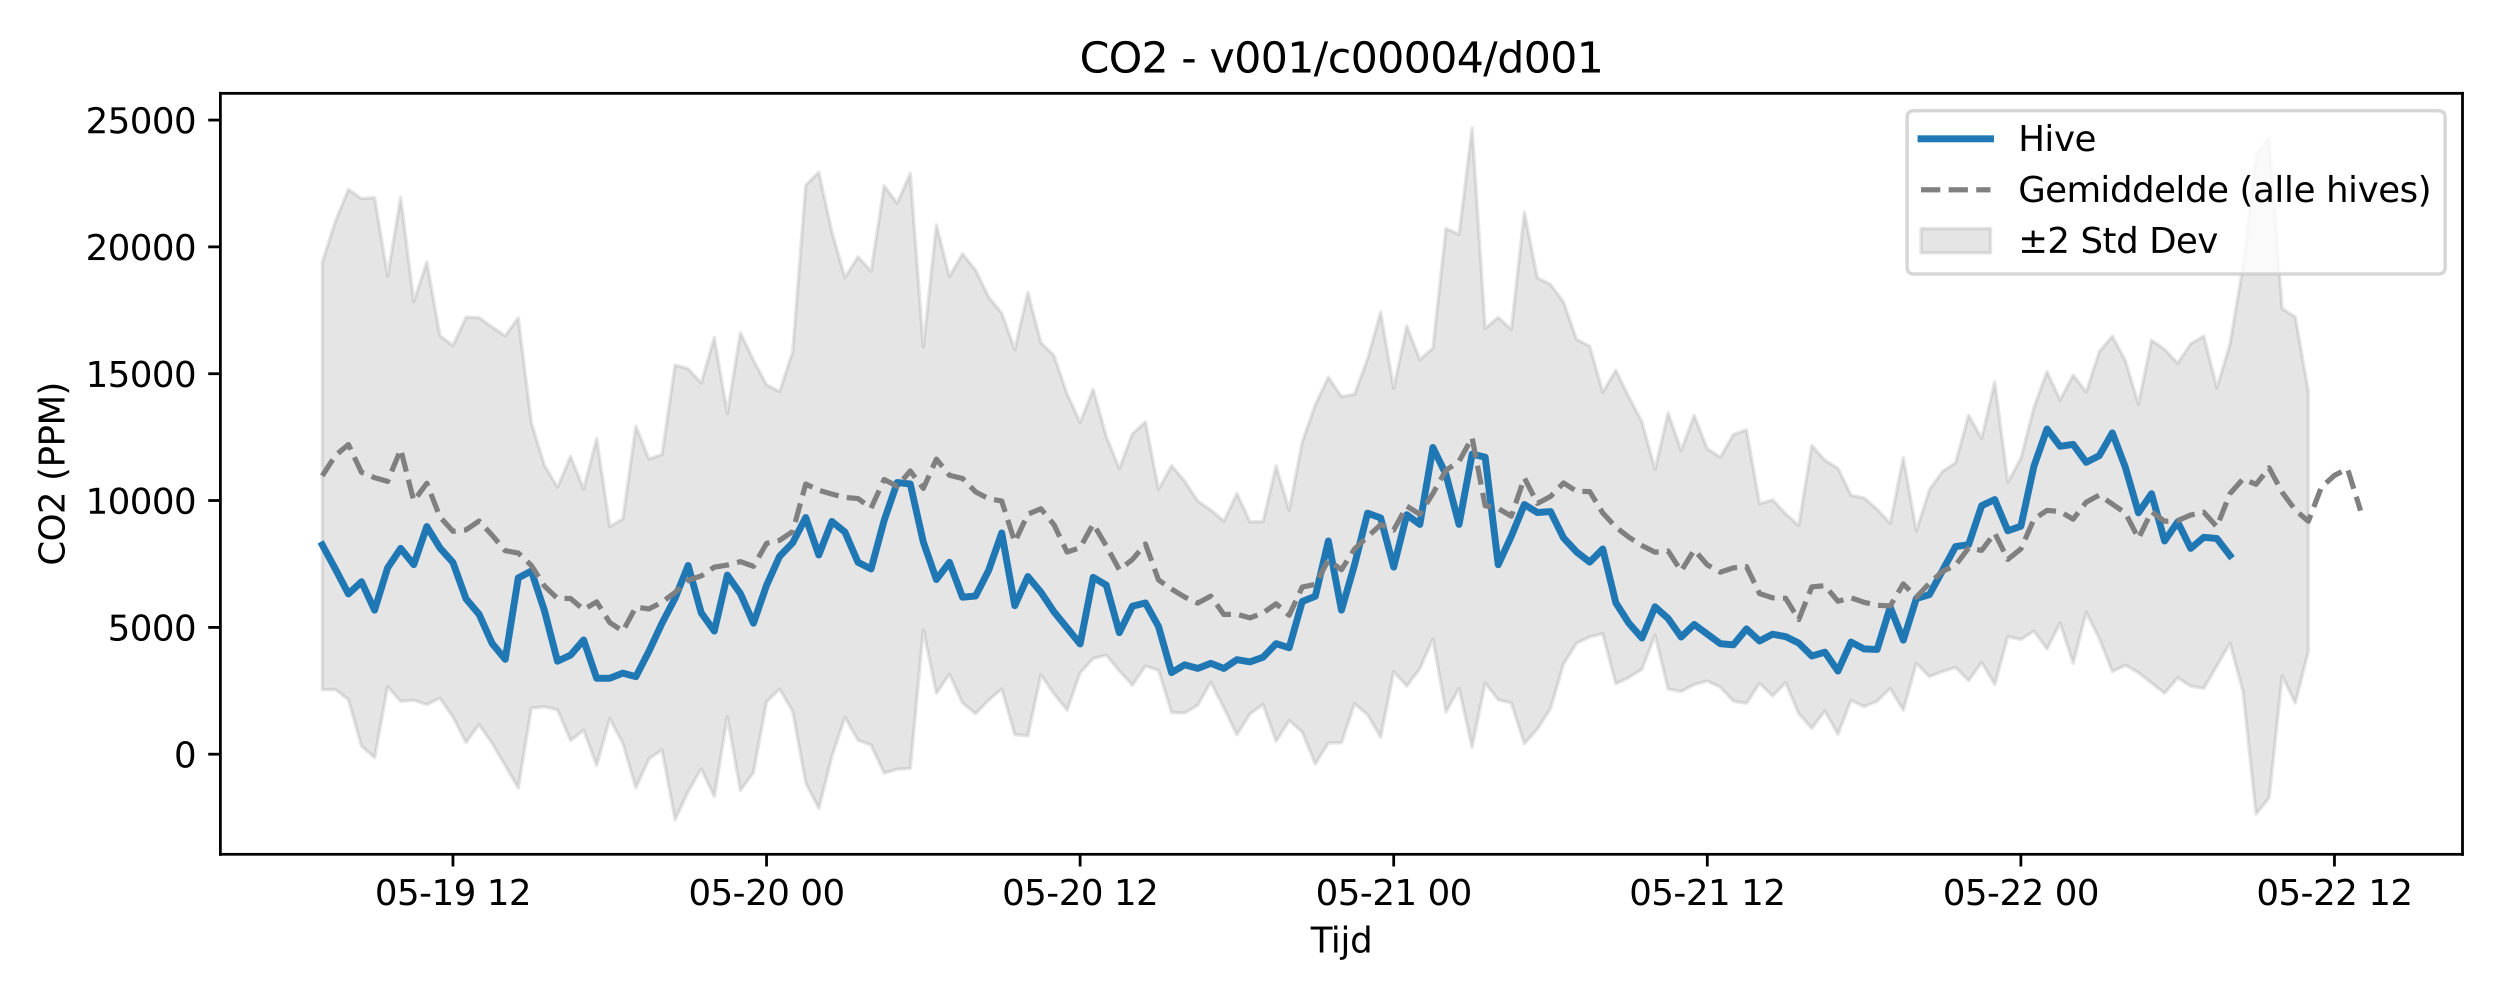 <?xml version="1.0" encoding="utf-8" standalone="no"?>
<!DOCTYPE svg PUBLIC "-//W3C//DTD SVG 1.1//EN"
  "http://www.w3.org/Graphics/SVG/1.1/DTD/svg11.dtd">
<svg xmlns:xlink="http://www.w3.org/1999/xlink" width="720pt" height="288pt" viewBox="0 0 720 288" xmlns="http://www.w3.org/2000/svg" version="1.1">
 <defs>
  <style type="text/css">*{stroke-linejoin: round; stroke-linecap: butt}</style>
 </defs>
 <g id="figure_1">
  <g id="patch_1">
   <path d="M 0 288 
L 720 288 
L 720 0 
L 0 0 
z
" style="fill: #ffffff"/>
  </g>
  <g id="axes_1">
   <g id="patch_2">
    <path d="M 63.47 246.04 
L 709.2 246.04 
L 709.2 26.88 
L 63.47 26.88 
z
" style="fill: #ffffff"/>
   </g>
   <g id="FillBetweenPolyCollection_1">
    <defs>
     <path id="mb9d7f72691" d="M 92.821 -212.562 
L 92.821 -89.36 
L 96.584 -89.424 
L 100.347 -86.488 
L 104.11 -73.146 
L 107.873 -69.78 
L 111.636 -90.232 
L 115.399 -86 
L 119.162 -86.339 
L 122.925 -85.08 
L 126.688 -86.954 
L 130.451 -81.518 
L 134.214 -74.172 
L 137.977 -79.349 
L 141.74 -73.909 
L 145.503 -67.546 
L 149.266 -61.051 
L 153.029 -84.072 
L 156.792 -84.425 
L 160.555 -83.593 
L 164.318 -74.73 
L 168.081 -77.698 
L 171.844 -67.581 
L 175.607 -81.087 
L 179.37 -73.909 
L 183.133 -61.094 
L 186.896 -69.449 
L 190.659 -72.015 
L 194.422 -51.922 
L 198.185 -60.007 
L 201.948 -66.601 
L 205.711 -58.593 
L 209.474 -81.572 
L 213.237 -60.356 
L 217 -65.531 
L 220.763 -85.868 
L 224.526 -89.541 
L 228.289 -83.178 
L 232.052 -62.541 
L 235.815 -55.208 
L 239.578 -70.129 
L 243.341 -81.447 
L 247.104 -74.806 
L 250.867 -73.417 
L 254.63 -65.348 
L 258.393 -66.472 
L 262.156 -66.68 
L 265.919 -106.562 
L 269.682 -88.341 
L 273.445 -93.891 
L 277.208 -85.511 
L 280.971 -82.473 
L 284.734 -86.34 
L 288.497 -89.598 
L 292.26 -76.428 
L 296.023 -76.089 
L 299.786 -93.656 
L 303.549 -88.179 
L 307.312 -83.486 
L 311.075 -94.196 
L 314.838 -98.364 
L 318.601 -99.318 
L 322.364 -94.811 
L 326.127 -90.655 
L 329.89 -96.177 
L 333.653 -94.948 
L 337.416 -82.833 
L 341.179 -82.635 
L 344.942 -84.902 
L 348.705 -91.534 
L 352.468 -84.144 
L 356.231 -76.373 
L 359.994 -82.382 
L 363.757 -85.145 
L 367.52 -74.478 
L 371.283 -80.532 
L 375.046 -77.148 
L 378.809 -67.971 
L 382.572 -73.996 
L 386.335 -74.087 
L 390.098 -85.327 
L 393.861 -82.117 
L 397.624 -75.716 
L 401.387 -94.561 
L 405.15 -90.396 
L 408.913 -95.426 
L 412.676 -103.976 
L 416.439 -82.947 
L 420.202 -89.729 
L 423.965 -72.811 
L 427.728 -91.271 
L 431.491 -86.48 
L 435.254 -85.539 
L 439.017 -73.82 
L 442.78 -78.064 
L 446.543 -83.926 
L 450.306 -96.824 
L 454.069 -102.758 
L 457.832 -104.578 
L 461.595 -105.465 
L 465.358 -91.041 
L 469.121 -92.908 
L 472.884 -95.242 
L 476.647 -105.082 
L 480.41 -89.593 
L 484.173 -88.852 
L 487.936 -90.853 
L 491.699 -91.895 
L 495.462 -90.087 
L 499.225 -86.063 
L 502.988 -85.452 
L 506.751 -91.189 
L 510.514 -87.582 
L 514.277 -91.37 
L 518.04 -82.476 
L 521.803 -78.259 
L 525.566 -83.213 
L 529.329 -76.554 
L 533.092 -86.334 
L 536.855 -84.487 
L 540.618 -86.065 
L 544.381 -89.721 
L 548.144 -83.474 
L 551.907 -96.952 
L 555.67 -93.138 
L 559.433 -94.615 
L 563.196 -95.767 
L 566.959 -91.976 
L 570.722 -97.231 
L 574.485 -90.899 
L 578.248 -104.672 
L 582.011 -103.823 
L 585.774 -106.251 
L 589.537 -101.085 
L 593.3 -108.582 
L 597.063 -96.988 
L 600.826 -111.623 
L 604.589 -104.138 
L 608.352 -94.609 
L 612.115 -96.402 
L 615.878 -94.257 
L 619.641 -91.295 
L 623.404 -88.343 
L 627.167 -92.771 
L 630.93 -90.38 
L 634.693 -89.755 
L 638.456 -96.246 
L 642.219 -102.793 
L 645.982 -88.858 
L 649.745 -53.567 
L 653.508 -58.252 
L 657.271 -93.321 
L 661.034 -85.505 
L 664.797 -100.381 
L 664.797 -175.366 
L 664.797 -175.366 
L 661.034 -196.716 
L 657.271 -199.104 
L 653.508 -248.253 
L 649.745 -243.458 
L 645.982 -211.251 
L 642.219 -188.833 
L 638.456 -176.311 
L 634.693 -191.214 
L 630.93 -188.987 
L 627.167 -183.379 
L 623.404 -187.385 
L 619.641 -189.983 
L 615.878 -171.586 
L 612.115 -184.105 
L 608.352 -191.173 
L 604.589 -186.665 
L 600.826 -175.152 
L 597.063 -179.957 
L 593.3 -172.771 
L 589.537 -180.949 
L 585.774 -170.659 
L 582.011 -156.006 
L 578.248 -149.096 
L 574.485 -178.03 
L 570.722 -161.745 
L 566.959 -168.382 
L 563.196 -154.678 
L 559.433 -152.253 
L 555.67 -146.917 
L 551.907 -135.044 
L 548.144 -156.221 
L 544.381 -137.25 
L 540.618 -141.31 
L 536.855 -144.585 
L 533.092 -145.337 
L 529.329 -153.119 
L 525.566 -155.438 
L 521.803 -159.706 
L 518.04 -136.651 
L 514.277 -140.023 
L 510.514 -144.064 
L 506.751 -142.917 
L 502.988 -164.194 
L 499.225 -162.847 
L 495.462 -156.348 
L 491.699 -158.743 
L 487.936 -168.38 
L 484.173 -158.223 
L 480.41 -169.051 
L 476.647 -152.83 
L 472.884 -166.508 
L 469.121 -173.663 
L 465.358 -181.344 
L 461.595 -175.07 
L 457.832 -188.27 
L 454.069 -190.257 
L 450.306 -200.997 
L 446.543 -206.087 
L 442.78 -207.968 
L 439.017 -226.905 
L 435.254 -193.142 
L 431.491 -196.616 
L 427.728 -193.403 
L 423.965 -251.158 
L 420.202 -220.485 
L 416.439 -222.19 
L 412.676 -187.751 
L 408.913 -184.381 
L 405.15 -194.09 
L 401.387 -176.171 
L 397.624 -198.084 
L 393.861 -184.673 
L 390.098 -174.437 
L 386.335 -173.773 
L 382.572 -179.361 
L 378.809 -171.44 
L 375.046 -160.708 
L 371.283 -141.087 
L 367.52 -153.766 
L 363.757 -137.804 
L 359.994 -137.699 
L 356.231 -145.844 
L 352.468 -137.918 
L 348.705 -141.122 
L 344.942 -143.702 
L 341.179 -149.465 
L 337.416 -153.881 
L 333.653 -147.001 
L 329.89 -166.499 
L 326.127 -163.046 
L 322.364 -152.999 
L 318.601 -162.313 
L 314.838 -175.866 
L 311.075 -166.333 
L 307.312 -174.541 
L 303.549 -185.61 
L 299.786 -189.29 
L 296.023 -203.765 
L 292.26 -187.356 
L 288.497 -197.812 
L 284.734 -202.427 
L 280.971 -210.209 
L 277.208 -214.903 
L 273.445 -208.321 
L 269.682 -223.208 
L 265.919 -188.123 
L 262.156 -238.031 
L 258.393 -229.453 
L 254.63 -234.466 
L 250.867 -209.884 
L 247.104 -214.028 
L 243.341 -208.036 
L 239.578 -221.268 
L 235.815 -238.397 
L 232.052 -234.667 
L 228.289 -186.665 
L 224.526 -175.232 
L 220.763 -177.168 
L 217 -184.267 
L 213.237 -192.148 
L 209.474 -168.948 
L 205.711 -190.741 
L 201.948 -177.665 
L 198.185 -181.794 
L 194.422 -182.842 
L 190.659 -157.124 
L 186.896 -155.814 
L 183.133 -165.223 
L 179.37 -138.535 
L 175.607 -136.335 
L 171.844 -161.749 
L 168.081 -147.17 
L 164.318 -156.538 
L 160.555 -147.678 
L 156.792 -154.018 
L 153.029 -166.227 
L 149.266 -196.412 
L 145.503 -191.265 
L 141.74 -193.789 
L 137.977 -196.531 
L 134.214 -196.645 
L 130.451 -188.458 
L 126.688 -191.358 
L 122.925 -212.551 
L 119.162 -201.131 
L 115.399 -231.193 
L 111.636 -208.488 
L 107.873 -231.092 
L 104.11 -230.78 
L 100.347 -233.457 
L 96.584 -224.229 
L 92.821 -212.562 
z
" style="stroke: #808080; stroke-opacity: 0.2"/>
    </defs>
    <g clip-path="url(#p033ee2f544)">
     <use xlink:href="#mb9d7f72691" x="0" y="288" style="fill: #808080; fill-opacity: 0.2; stroke: #808080; stroke-opacity: 0.2"/>
    </g>
   </g>
   <g id="matplotlib.axis_1">
    <g id="xtick_1">
     <g id="line2d_1">
      <defs>
       <path id="m43c324729e" d="M 0 0 
L 0 3.5 
" style="stroke: #000000; stroke-width: 0.8"/>
      </defs>
      <g>
       <use xlink:href="#m43c324729e" x="130.451" y="246.04" style="stroke: #000000; stroke-width: 0.8"/>
      </g>
     </g>
     <g id="text_1">
      <!-- 05-19 12 -->
      <g transform="translate(107.971 260.638) scale(0.1 -0.1)">
       <defs>
        <path id="DejaVuSans-30" d="M 2034 4250 
Q 1547 4250 1301 3770 
Q 1056 3291 1056 2328 
Q 1056 1369 1301 889 
Q 1547 409 2034 409 
Q 2525 409 2770 889 
Q 3016 1369 3016 2328 
Q 3016 3291 2770 3770 
Q 2525 4250 2034 4250 
z
M 2034 4750 
Q 2819 4750 3233 4129 
Q 3647 3509 3647 2328 
Q 3647 1150 3233 529 
Q 2819 -91 2034 -91 
Q 1250 -91 836 529 
Q 422 1150 422 2328 
Q 422 3509 836 4129 
Q 1250 4750 2034 4750 
z
" transform="scale(0.016)"/>
        <path id="DejaVuSans-35" d="M 691 4666 
L 3169 4666 
L 3169 4134 
L 1269 4134 
L 1269 2991 
Q 1406 3038 1543 3061 
Q 1681 3084 1819 3084 
Q 2600 3084 3056 2656 
Q 3513 2228 3513 1497 
Q 3513 744 3044 326 
Q 2575 -91 1722 -91 
Q 1428 -91 1123 -41 
Q 819 9 494 109 
L 494 744 
Q 775 591 1075 516 
Q 1375 441 1709 441 
Q 2250 441 2565 725 
Q 2881 1009 2881 1497 
Q 2881 1984 2565 2268 
Q 2250 2553 1709 2553 
Q 1456 2553 1204 2497 
Q 953 2441 691 2322 
L 691 4666 
z
" transform="scale(0.016)"/>
        <path id="DejaVuSans-2d" d="M 313 2009 
L 1997 2009 
L 1997 1497 
L 313 1497 
L 313 2009 
z
" transform="scale(0.016)"/>
        <path id="DejaVuSans-31" d="M 794 531 
L 1825 531 
L 1825 4091 
L 703 3866 
L 703 4441 
L 1819 4666 
L 2450 4666 
L 2450 531 
L 3481 531 
L 3481 0 
L 794 0 
L 794 531 
z
" transform="scale(0.016)"/>
        <path id="DejaVuSans-39" d="M 703 97 
L 703 672 
Q 941 559 1184 500 
Q 1428 441 1663 441 
Q 2288 441 2617 861 
Q 2947 1281 2994 2138 
Q 2813 1869 2534 1725 
Q 2256 1581 1919 1581 
Q 1219 1581 811 2004 
Q 403 2428 403 3163 
Q 403 3881 828 4315 
Q 1253 4750 1959 4750 
Q 2769 4750 3195 4129 
Q 3622 3509 3622 2328 
Q 3622 1225 3098 567 
Q 2575 -91 1691 -91 
Q 1453 -91 1209 -44 
Q 966 3 703 97 
z
M 1959 2075 
Q 2384 2075 2632 2365 
Q 2881 2656 2881 3163 
Q 2881 3666 2632 3958 
Q 2384 4250 1959 4250 
Q 1534 4250 1286 3958 
Q 1038 3666 1038 3163 
Q 1038 2656 1286 2365 
Q 1534 2075 1959 2075 
z
" transform="scale(0.016)"/>
        <path id="DejaVuSans-20" transform="scale(0.016)"/>
        <path id="DejaVuSans-32" d="M 1228 531 
L 3431 531 
L 3431 0 
L 469 0 
L 469 531 
Q 828 903 1448 1529 
Q 2069 2156 2228 2338 
Q 2531 2678 2651 2914 
Q 2772 3150 2772 3378 
Q 2772 3750 2511 3984 
Q 2250 4219 1831 4219 
Q 1534 4219 1204 4116 
Q 875 4013 500 3803 
L 500 4441 
Q 881 4594 1212 4672 
Q 1544 4750 1819 4750 
Q 2544 4750 2975 4387 
Q 3406 4025 3406 3419 
Q 3406 3131 3298 2873 
Q 3191 2616 2906 2266 
Q 2828 2175 2409 1742 
Q 1991 1309 1228 531 
z
" transform="scale(0.016)"/>
       </defs>
       <use xlink:href="#DejaVuSans-30"/>
       <use xlink:href="#DejaVuSans-35" transform="translate(63.623 0)"/>
       <use xlink:href="#DejaVuSans-2d" transform="translate(127.246 0)"/>
       <use xlink:href="#DejaVuSans-31" transform="translate(163.33 0)"/>
       <use xlink:href="#DejaVuSans-39" transform="translate(226.953 0)"/>
       <use xlink:href="#DejaVuSans-20" transform="translate(290.576 0)"/>
       <use xlink:href="#DejaVuSans-31" transform="translate(322.363 0)"/>
       <use xlink:href="#DejaVuSans-32" transform="translate(385.986 0)"/>
      </g>
     </g>
    </g>
    <g id="xtick_2">
     <g id="line2d_2">
      <g>
       <use xlink:href="#m43c324729e" x="220.763" y="246.04" style="stroke: #000000; stroke-width: 0.8"/>
      </g>
     </g>
     <g id="text_2">
      <!-- 05-20 00 -->
      <g transform="translate(198.283 260.638) scale(0.1 -0.1)">
       <use xlink:href="#DejaVuSans-30"/>
       <use xlink:href="#DejaVuSans-35" transform="translate(63.623 0)"/>
       <use xlink:href="#DejaVuSans-2d" transform="translate(127.246 0)"/>
       <use xlink:href="#DejaVuSans-32" transform="translate(163.33 0)"/>
       <use xlink:href="#DejaVuSans-30" transform="translate(226.953 0)"/>
       <use xlink:href="#DejaVuSans-20" transform="translate(290.576 0)"/>
       <use xlink:href="#DejaVuSans-30" transform="translate(322.363 0)"/>
       <use xlink:href="#DejaVuSans-30" transform="translate(385.986 0)"/>
      </g>
     </g>
    </g>
    <g id="xtick_3">
     <g id="line2d_3">
      <g>
       <use xlink:href="#m43c324729e" x="311.075" y="246.04" style="stroke: #000000; stroke-width: 0.8"/>
      </g>
     </g>
     <g id="text_3">
      <!-- 05-20 12 -->
      <g transform="translate(288.595 260.638) scale(0.1 -0.1)">
       <use xlink:href="#DejaVuSans-30"/>
       <use xlink:href="#DejaVuSans-35" transform="translate(63.623 0)"/>
       <use xlink:href="#DejaVuSans-2d" transform="translate(127.246 0)"/>
       <use xlink:href="#DejaVuSans-32" transform="translate(163.33 0)"/>
       <use xlink:href="#DejaVuSans-30" transform="translate(226.953 0)"/>
       <use xlink:href="#DejaVuSans-20" transform="translate(290.576 0)"/>
       <use xlink:href="#DejaVuSans-31" transform="translate(322.363 0)"/>
       <use xlink:href="#DejaVuSans-32" transform="translate(385.986 0)"/>
      </g>
     </g>
    </g>
    <g id="xtick_4">
     <g id="line2d_4">
      <g>
       <use xlink:href="#m43c324729e" x="401.387" y="246.04" style="stroke: #000000; stroke-width: 0.8"/>
      </g>
     </g>
     <g id="text_4">
      <!-- 05-21 00 -->
      <g transform="translate(378.907 260.638) scale(0.1 -0.1)">
       <use xlink:href="#DejaVuSans-30"/>
       <use xlink:href="#DejaVuSans-35" transform="translate(63.623 0)"/>
       <use xlink:href="#DejaVuSans-2d" transform="translate(127.246 0)"/>
       <use xlink:href="#DejaVuSans-32" transform="translate(163.33 0)"/>
       <use xlink:href="#DejaVuSans-31" transform="translate(226.953 0)"/>
       <use xlink:href="#DejaVuSans-20" transform="translate(290.576 0)"/>
       <use xlink:href="#DejaVuSans-30" transform="translate(322.363 0)"/>
       <use xlink:href="#DejaVuSans-30" transform="translate(385.986 0)"/>
      </g>
     </g>
    </g>
    <g id="xtick_5">
     <g id="line2d_5">
      <g>
       <use xlink:href="#m43c324729e" x="491.699" y="246.04" style="stroke: #000000; stroke-width: 0.8"/>
      </g>
     </g>
     <g id="text_5">
      <!-- 05-21 12 -->
      <g transform="translate(469.218 260.638) scale(0.1 -0.1)">
       <use xlink:href="#DejaVuSans-30"/>
       <use xlink:href="#DejaVuSans-35" transform="translate(63.623 0)"/>
       <use xlink:href="#DejaVuSans-2d" transform="translate(127.246 0)"/>
       <use xlink:href="#DejaVuSans-32" transform="translate(163.33 0)"/>
       <use xlink:href="#DejaVuSans-31" transform="translate(226.953 0)"/>
       <use xlink:href="#DejaVuSans-20" transform="translate(290.576 0)"/>
       <use xlink:href="#DejaVuSans-31" transform="translate(322.363 0)"/>
       <use xlink:href="#DejaVuSans-32" transform="translate(385.986 0)"/>
      </g>
     </g>
    </g>
    <g id="xtick_6">
     <g id="line2d_6">
      <g>
       <use xlink:href="#m43c324729e" x="582.011" y="246.04" style="stroke: #000000; stroke-width: 0.8"/>
      </g>
     </g>
     <g id="text_6">
      <!-- 05-22 00 -->
      <g transform="translate(559.53 260.638) scale(0.1 -0.1)">
       <use xlink:href="#DejaVuSans-30"/>
       <use xlink:href="#DejaVuSans-35" transform="translate(63.623 0)"/>
       <use xlink:href="#DejaVuSans-2d" transform="translate(127.246 0)"/>
       <use xlink:href="#DejaVuSans-32" transform="translate(163.33 0)"/>
       <use xlink:href="#DejaVuSans-32" transform="translate(226.953 0)"/>
       <use xlink:href="#DejaVuSans-20" transform="translate(290.576 0)"/>
       <use xlink:href="#DejaVuSans-30" transform="translate(322.363 0)"/>
       <use xlink:href="#DejaVuSans-30" transform="translate(385.986 0)"/>
      </g>
     </g>
    </g>
    <g id="xtick_7">
     <g id="line2d_7">
      <g>
       <use xlink:href="#m43c324729e" x="672.323" y="246.04" style="stroke: #000000; stroke-width: 0.8"/>
      </g>
     </g>
     <g id="text_7">
      <!-- 05-22 12 -->
      <g transform="translate(649.842 260.638) scale(0.1 -0.1)">
       <use xlink:href="#DejaVuSans-30"/>
       <use xlink:href="#DejaVuSans-35" transform="translate(63.623 0)"/>
       <use xlink:href="#DejaVuSans-2d" transform="translate(127.246 0)"/>
       <use xlink:href="#DejaVuSans-32" transform="translate(163.33 0)"/>
       <use xlink:href="#DejaVuSans-32" transform="translate(226.953 0)"/>
       <use xlink:href="#DejaVuSans-20" transform="translate(290.576 0)"/>
       <use xlink:href="#DejaVuSans-31" transform="translate(322.363 0)"/>
       <use xlink:href="#DejaVuSans-32" transform="translate(385.986 0)"/>
      </g>
     </g>
    </g>
    <g id="text_8">
     <!-- Tijd -->
     <g transform="translate(377.485 274.317) scale(0.1 -0.1)">
      <defs>
       <path id="DejaVuSans-54" d="M -19 4666 
L 3928 4666 
L 3928 4134 
L 2272 4134 
L 2272 0 
L 1638 0 
L 1638 4134 
L -19 4134 
L -19 4666 
z
" transform="scale(0.016)"/>
       <path id="DejaVuSans-69" d="M 603 3500 
L 1178 3500 
L 1178 0 
L 603 0 
L 603 3500 
z
M 603 4863 
L 1178 4863 
L 1178 4134 
L 603 4134 
L 603 4863 
z
" transform="scale(0.016)"/>
       <path id="DejaVuSans-6a" d="M 603 3500 
L 1178 3500 
L 1178 -63 
Q 1178 -731 923 -1031 
Q 669 -1331 103 -1331 
L -116 -1331 
L -116 -844 
L 38 -844 
Q 366 -844 484 -692 
Q 603 -541 603 -63 
L 603 3500 
z
M 603 4863 
L 1178 4863 
L 1178 4134 
L 603 4134 
L 603 4863 
z
" transform="scale(0.016)"/>
       <path id="DejaVuSans-64" d="M 2906 2969 
L 2906 4863 
L 3481 4863 
L 3481 0 
L 2906 0 
L 2906 525 
Q 2725 213 2448 61 
Q 2172 -91 1784 -91 
Q 1150 -91 751 415 
Q 353 922 353 1747 
Q 353 2572 751 3078 
Q 1150 3584 1784 3584 
Q 2172 3584 2448 3432 
Q 2725 3281 2906 2969 
z
M 947 1747 
Q 947 1113 1208 752 
Q 1469 391 1925 391 
Q 2381 391 2643 752 
Q 2906 1113 2906 1747 
Q 2906 2381 2643 2742 
Q 2381 3103 1925 3103 
Q 1469 3103 1208 2742 
Q 947 2381 947 1747 
z
" transform="scale(0.016)"/>
      </defs>
      <use xlink:href="#DejaVuSans-54"/>
      <use xlink:href="#DejaVuSans-69" transform="translate(57.959 0)"/>
      <use xlink:href="#DejaVuSans-6a" transform="translate(85.742 0)"/>
      <use xlink:href="#DejaVuSans-64" transform="translate(113.525 0)"/>
     </g>
    </g>
   </g>
   <g id="matplotlib.axis_2">
    <g id="ytick_1">
     <g id="line2d_8">
      <defs>
       <path id="m58f876fe67" d="M 0 0 
L -3.5 0 
" style="stroke: #000000; stroke-width: 0.8"/>
      </defs>
      <g>
       <use xlink:href="#m58f876fe67" x="63.47" y="217.214" style="stroke: #000000; stroke-width: 0.8"/>
      </g>
     </g>
     <g id="text_9">
      <!-- 0 -->
      <g transform="translate(50.108 221.013) scale(0.1 -0.1)">
       <use xlink:href="#DejaVuSans-30"/>
      </g>
     </g>
    </g>
    <g id="ytick_2">
     <g id="line2d_9">
      <g>
       <use xlink:href="#m58f876fe67" x="63.47" y="180.685" style="stroke: #000000; stroke-width: 0.8"/>
      </g>
     </g>
     <g id="text_10">
      <!-- 5000 -->
      <g transform="translate(31.02 184.485) scale(0.1 -0.1)">
       <use xlink:href="#DejaVuSans-35"/>
       <use xlink:href="#DejaVuSans-30" transform="translate(63.623 0)"/>
       <use xlink:href="#DejaVuSans-30" transform="translate(127.246 0)"/>
       <use xlink:href="#DejaVuSans-30" transform="translate(190.869 0)"/>
      </g>
     </g>
    </g>
    <g id="ytick_3">
     <g id="line2d_10">
      <g>
       <use xlink:href="#m58f876fe67" x="63.47" y="144.157" style="stroke: #000000; stroke-width: 0.8"/>
      </g>
     </g>
     <g id="text_11">
      <!-- 10000 -->
      <g transform="translate(24.657 147.956) scale(0.1 -0.1)">
       <use xlink:href="#DejaVuSans-31"/>
       <use xlink:href="#DejaVuSans-30" transform="translate(63.623 0)"/>
       <use xlink:href="#DejaVuSans-30" transform="translate(127.246 0)"/>
       <use xlink:href="#DejaVuSans-30" transform="translate(190.869 0)"/>
       <use xlink:href="#DejaVuSans-30" transform="translate(254.492 0)"/>
      </g>
     </g>
    </g>
    <g id="ytick_4">
     <g id="line2d_11">
      <g>
       <use xlink:href="#m58f876fe67" x="63.47" y="107.629" style="stroke: #000000; stroke-width: 0.8"/>
      </g>
     </g>
     <g id="text_12">
      <!-- 15000 -->
      <g transform="translate(24.657 111.428) scale(0.1 -0.1)">
       <use xlink:href="#DejaVuSans-31"/>
       <use xlink:href="#DejaVuSans-35" transform="translate(63.623 0)"/>
       <use xlink:href="#DejaVuSans-30" transform="translate(127.246 0)"/>
       <use xlink:href="#DejaVuSans-30" transform="translate(190.869 0)"/>
       <use xlink:href="#DejaVuSans-30" transform="translate(254.492 0)"/>
      </g>
     </g>
    </g>
    <g id="ytick_5">
     <g id="line2d_12">
      <g>
       <use xlink:href="#m58f876fe67" x="63.47" y="71.101" style="stroke: #000000; stroke-width: 0.8"/>
      </g>
     </g>
     <g id="text_13">
      <!-- 20000 -->
      <g transform="translate(24.657 74.9) scale(0.1 -0.1)">
       <use xlink:href="#DejaVuSans-32"/>
       <use xlink:href="#DejaVuSans-30" transform="translate(63.623 0)"/>
       <use xlink:href="#DejaVuSans-30" transform="translate(127.246 0)"/>
       <use xlink:href="#DejaVuSans-30" transform="translate(190.869 0)"/>
       <use xlink:href="#DejaVuSans-30" transform="translate(254.492 0)"/>
      </g>
     </g>
    </g>
    <g id="ytick_6">
     <g id="line2d_13">
      <g>
       <use xlink:href="#m58f876fe67" x="63.47" y="34.573" style="stroke: #000000; stroke-width: 0.8"/>
      </g>
     </g>
     <g id="text_14">
      <!-- 25000 -->
      <g transform="translate(24.657 38.372) scale(0.1 -0.1)">
       <use xlink:href="#DejaVuSans-32"/>
       <use xlink:href="#DejaVuSans-35" transform="translate(63.623 0)"/>
       <use xlink:href="#DejaVuSans-30" transform="translate(127.246 0)"/>
       <use xlink:href="#DejaVuSans-30" transform="translate(190.869 0)"/>
       <use xlink:href="#DejaVuSans-30" transform="translate(254.492 0)"/>
      </g>
     </g>
    </g>
    <g id="text_15">
     <!-- CO2 (PPM) -->
     <g transform="translate(18.578 162.903) rotate(-90) scale(0.1 -0.1)">
      <defs>
       <path id="DejaVuSans-43" d="M 4122 4306 
L 4122 3641 
Q 3803 3938 3442 4084 
Q 3081 4231 2675 4231 
Q 1875 4231 1450 3742 
Q 1025 3253 1025 2328 
Q 1025 1406 1450 917 
Q 1875 428 2675 428 
Q 3081 428 3442 575 
Q 3803 722 4122 1019 
L 4122 359 
Q 3791 134 3420 21 
Q 3050 -91 2638 -91 
Q 1578 -91 968 557 
Q 359 1206 359 2328 
Q 359 3453 968 4101 
Q 1578 4750 2638 4750 
Q 3056 4750 3426 4639 
Q 3797 4528 4122 4306 
z
" transform="scale(0.016)"/>
       <path id="DejaVuSans-4f" d="M 2522 4238 
Q 1834 4238 1429 3725 
Q 1025 3213 1025 2328 
Q 1025 1447 1429 934 
Q 1834 422 2522 422 
Q 3209 422 3611 934 
Q 4013 1447 4013 2328 
Q 4013 3213 3611 3725 
Q 3209 4238 2522 4238 
z
M 2522 4750 
Q 3503 4750 4090 4092 
Q 4678 3434 4678 2328 
Q 4678 1225 4090 567 
Q 3503 -91 2522 -91 
Q 1538 -91 948 565 
Q 359 1222 359 2328 
Q 359 3434 948 4092 
Q 1538 4750 2522 4750 
z
" transform="scale(0.016)"/>
       <path id="DejaVuSans-28" d="M 1984 4856 
Q 1566 4138 1362 3434 
Q 1159 2731 1159 2009 
Q 1159 1288 1364 580 
Q 1569 -128 1984 -844 
L 1484 -844 
Q 1016 -109 783 600 
Q 550 1309 550 2009 
Q 550 2706 781 3412 
Q 1013 4119 1484 4856 
L 1984 4856 
z
" transform="scale(0.016)"/>
       <path id="DejaVuSans-50" d="M 1259 4147 
L 1259 2394 
L 2053 2394 
Q 2494 2394 2734 2622 
Q 2975 2850 2975 3272 
Q 2975 3691 2734 3919 
Q 2494 4147 2053 4147 
L 1259 4147 
z
M 628 4666 
L 2053 4666 
Q 2838 4666 3239 4311 
Q 3641 3956 3641 3272 
Q 3641 2581 3239 2228 
Q 2838 1875 2053 1875 
L 1259 1875 
L 1259 0 
L 628 0 
L 628 4666 
z
" transform="scale(0.016)"/>
       <path id="DejaVuSans-4d" d="M 628 4666 
L 1569 4666 
L 2759 1491 
L 3956 4666 
L 4897 4666 
L 4897 0 
L 4281 0 
L 4281 4097 
L 3078 897 
L 2444 897 
L 1241 4097 
L 1241 0 
L 628 0 
L 628 4666 
z
" transform="scale(0.016)"/>
       <path id="DejaVuSans-29" d="M 513 4856 
L 1013 4856 
Q 1481 4119 1714 3412 
Q 1947 2706 1947 2009 
Q 1947 1309 1714 600 
Q 1481 -109 1013 -844 
L 513 -844 
Q 928 -128 1133 580 
Q 1338 1288 1338 2009 
Q 1338 2731 1133 3434 
Q 928 4138 513 4856 
z
" transform="scale(0.016)"/>
      </defs>
      <use xlink:href="#DejaVuSans-43"/>
      <use xlink:href="#DejaVuSans-4f" transform="translate(69.824 0)"/>
      <use xlink:href="#DejaVuSans-32" transform="translate(148.535 0)"/>
      <use xlink:href="#DejaVuSans-20" transform="translate(212.158 0)"/>
      <use xlink:href="#DejaVuSans-28" transform="translate(243.945 0)"/>
      <use xlink:href="#DejaVuSans-50" transform="translate(282.959 0)"/>
      <use xlink:href="#DejaVuSans-50" transform="translate(343.262 0)"/>
      <use xlink:href="#DejaVuSans-4d" transform="translate(403.564 0)"/>
      <use xlink:href="#DejaVuSans-29" transform="translate(489.844 0)"/>
     </g>
    </g>
   </g>
   <g id="line2d_14">
    <path d="M 92.821 156.935 
L 96.584 163.865 
L 100.347 171.054 
L 104.11 167.543 
L 107.873 175.715 
L 111.636 163.542 
L 115.399 157.938 
L 119.162 162.609 
L 122.925 151.653 
L 126.688 157.785 
L 130.451 162.01 
L 134.214 172.463 
L 137.977 176.921 
L 141.74 185.334 
L 145.503 189.874 
L 149.266 166.43 
L 153.029 164.457 
L 156.792 175.859 
L 160.555 190.421 
L 164.318 188.68 
L 168.081 184.309 
L 171.844 195.341 
L 175.607 195.331 
L 179.37 193.865 
L 183.133 194.878 
L 186.896 187.562 
L 190.659 179.482 
L 194.422 172.279 
L 198.185 162.862 
L 201.948 176.487 
L 205.711 181.745 
L 209.474 165.636 
L 213.237 170.971 
L 217 179.48 
L 220.763 168.58 
L 224.526 160.213 
L 228.289 156.324 
L 232.052 149.054 
L 235.815 159.835 
L 239.578 150.18 
L 243.341 153.231 
L 247.104 161.939 
L 250.867 163.856 
L 254.63 149.895 
L 258.393 138.968 
L 262.156 139.384 
L 265.919 156.109 
L 269.682 166.905 
L 273.445 161.946 
L 277.208 171.999 
L 280.971 171.646 
L 284.734 164.262 
L 288.497 153.494 
L 292.26 174.427 
L 296.023 166.045 
L 299.786 170.56 
L 303.549 176.21 
L 311.075 185.461 
L 314.838 166.274 
L 318.601 168.514 
L 322.364 182.198 
L 326.127 174.59 
L 329.89 173.655 
L 333.653 180.432 
L 337.416 193.716 
L 341.179 191.459 
L 344.942 192.502 
L 348.705 191.035 
L 352.468 192.511 
L 356.231 189.986 
L 359.994 190.624 
L 363.757 189.287 
L 367.52 185.376 
L 371.283 186.552 
L 375.046 173.231 
L 378.809 171.724 
L 382.572 155.815 
L 386.335 175.708 
L 390.098 162.694 
L 393.861 147.795 
L 397.624 149.152 
L 401.387 163.32 
L 405.15 148.248 
L 408.913 151.037 
L 412.676 128.879 
L 416.439 136.642 
L 420.202 151.027 
L 423.965 130.795 
L 427.728 131.662 
L 431.491 162.638 
L 435.254 154.436 
L 439.017 145.307 
L 442.78 147.61 
L 446.543 147.335 
L 450.306 154.928 
L 454.069 158.968 
L 457.832 161.883 
L 461.595 158.107 
L 465.358 173.599 
L 469.121 179.499 
L 472.884 183.756 
L 476.647 174.768 
L 480.41 178.111 
L 484.173 183.464 
L 487.936 179.84 
L 495.462 185.393 
L 499.225 185.697 
L 502.988 181.124 
L 506.751 184.601 
L 510.514 182.651 
L 514.277 183.352 
L 518.04 185.198 
L 521.803 188.921 
L 525.566 187.828 
L 529.329 193.258 
L 533.092 184.918 
L 536.855 186.893 
L 540.618 187.034 
L 544.381 174.851 
L 548.144 184.365 
L 551.907 172.389 
L 555.67 171.254 
L 563.196 157.417 
L 566.959 156.859 
L 570.722 145.643 
L 574.485 143.882 
L 578.248 152.858 
L 582.011 151.548 
L 585.774 134.261 
L 589.537 123.555 
L 593.3 128.526 
L 597.063 127.983 
L 600.826 133.14 
L 604.589 131.234 
L 608.352 124.678 
L 612.115 134.628 
L 615.878 147.686 
L 619.641 142.199 
L 623.404 155.802 
L 627.167 150.33 
L 630.93 157.936 
L 634.693 154.75 
L 638.456 155.089 
L 642.219 159.964 
L 642.219 159.964 
" clip-path="url(#p033ee2f544)" style="fill: none; stroke: #1f77b4; stroke-width: 2; stroke-linecap: square"/>
   </g>
   <g id="line2d_15">
    <path d="M 92.821 137.039 
L 96.584 131.173 
L 100.347 128.027 
L 104.11 136.037 
L 107.873 137.564 
L 111.636 138.64 
L 115.399 129.403 
L 119.162 144.265 
L 122.925 139.185 
L 126.688 148.844 
L 130.451 153.012 
L 134.214 152.592 
L 137.977 150.06 
L 141.74 154.151 
L 145.503 158.594 
L 149.266 159.269 
L 153.029 162.85 
L 156.792 168.779 
L 160.555 172.364 
L 164.318 172.366 
L 168.081 175.566 
L 171.844 173.335 
L 175.607 179.289 
L 179.37 181.778 
L 183.133 174.842 
L 186.896 175.369 
L 190.659 173.43 
L 194.422 170.618 
L 198.185 167.099 
L 201.948 165.867 
L 205.711 163.333 
L 209.474 162.74 
L 213.237 161.748 
L 217 163.101 
L 220.763 156.482 
L 224.526 155.613 
L 228.289 153.078 
L 232.052 139.396 
L 235.815 141.197 
L 239.578 142.301 
L 243.341 143.259 
L 247.104 143.583 
L 250.867 146.35 
L 254.63 138.093 
L 258.393 140.038 
L 262.156 135.645 
L 265.919 140.657 
L 269.682 132.225 
L 273.445 136.894 
L 277.208 137.793 
L 280.971 141.659 
L 284.734 143.617 
L 288.497 144.295 
L 292.26 156.108 
L 296.023 148.073 
L 299.786 146.527 
L 303.549 151.106 
L 307.312 158.986 
L 311.075 157.736 
L 314.838 150.885 
L 318.601 157.184 
L 322.364 164.095 
L 326.127 161.15 
L 329.89 156.662 
L 333.653 167.026 
L 337.416 169.643 
L 341.179 171.95 
L 344.942 173.698 
L 348.705 171.672 
L 352.468 176.969 
L 356.231 176.892 
L 359.994 177.959 
L 363.757 176.525 
L 367.52 173.878 
L 371.283 177.191 
L 375.046 169.072 
L 378.809 168.294 
L 382.572 161.321 
L 386.335 164.07 
L 390.098 158.118 
L 397.624 151.1 
L 401.387 152.634 
L 405.15 145.757 
L 408.913 148.097 
L 412.676 142.136 
L 416.439 135.431 
L 420.202 132.893 
L 423.965 126.015 
L 427.728 145.663 
L 431.491 146.452 
L 435.254 148.66 
L 439.017 137.637 
L 442.78 144.984 
L 446.543 142.993 
L 450.306 139.089 
L 454.069 141.492 
L 457.832 141.576 
L 461.595 147.733 
L 465.358 151.808 
L 469.121 154.714 
L 472.884 157.125 
L 476.647 159.044 
L 480.41 158.678 
L 484.173 164.463 
L 487.936 158.383 
L 491.699 162.681 
L 495.462 164.783 
L 499.225 163.545 
L 502.988 163.177 
L 506.751 170.947 
L 510.514 172.177 
L 514.277 172.304 
L 518.04 178.437 
L 521.803 169.018 
L 525.566 168.675 
L 529.329 173.163 
L 533.092 172.164 
L 536.855 173.464 
L 540.618 174.313 
L 544.381 174.514 
L 548.144 168.152 
L 551.907 172.002 
L 555.67 167.972 
L 559.433 164.566 
L 563.196 162.778 
L 566.959 157.821 
L 570.722 158.512 
L 574.485 153.535 
L 578.248 161.116 
L 582.011 158.086 
L 585.774 149.545 
L 589.537 146.983 
L 593.3 147.323 
L 597.063 149.527 
L 600.826 144.613 
L 604.589 142.599 
L 612.115 147.747 
L 615.878 155.079 
L 619.641 147.361 
L 623.404 150.136 
L 627.167 149.925 
L 630.93 148.317 
L 634.693 147.515 
L 638.456 151.721 
L 642.219 142.187 
L 645.982 137.946 
L 649.745 139.488 
L 653.508 134.748 
L 657.271 141.788 
L 661.034 146.89 
L 664.797 150.127 
L 668.56 140.3 
L 672.323 136.92 
L 676.086 134.996 
L 679.849 147.079 
L 679.849 147.079 
" clip-path="url(#p033ee2f544)" style="fill: none; stroke-dasharray: 5.55,2.4; stroke-dashoffset: 0; stroke: #808080; stroke-width: 1.5"/>
   </g>
   <g id="patch_3">
    <path d="M 63.47 246.04 
L 63.47 26.88 
" style="fill: none; stroke: #000000; stroke-width: 0.8; stroke-linejoin: miter; stroke-linecap: square"/>
   </g>
   <g id="patch_4">
    <path d="M 709.2 246.04 
L 709.2 26.88 
" style="fill: none; stroke: #000000; stroke-width: 0.8; stroke-linejoin: miter; stroke-linecap: square"/>
   </g>
   <g id="patch_5">
    <path d="M 63.47 246.04 
L 709.2 246.04 
" style="fill: none; stroke: #000000; stroke-width: 0.8; stroke-linejoin: miter; stroke-linecap: square"/>
   </g>
   <g id="patch_6">
    <path d="M 63.47 26.88 
L 709.2 26.88 
" style="fill: none; stroke: #000000; stroke-width: 0.8; stroke-linejoin: miter; stroke-linecap: square"/>
   </g>
   <g id="text_16">
    <!-- CO2 - v001/c00004/d001 -->
    <g transform="translate(310.932 20.88) scale(0.12 -0.12)">
     <defs>
      <path id="DejaVuSans-76" d="M 191 3500 
L 800 3500 
L 1894 563 
L 2988 3500 
L 3597 3500 
L 2284 0 
L 1503 0 
L 191 3500 
z
" transform="scale(0.016)"/>
      <path id="DejaVuSans-2f" d="M 1625 4666 
L 2156 4666 
L 531 -594 
L 0 -594 
L 1625 4666 
z
" transform="scale(0.016)"/>
      <path id="DejaVuSans-63" d="M 3122 3366 
L 3122 2828 
Q 2878 2963 2633 3030 
Q 2388 3097 2138 3097 
Q 1578 3097 1268 2742 
Q 959 2388 959 1747 
Q 959 1106 1268 751 
Q 1578 397 2138 397 
Q 2388 397 2633 464 
Q 2878 531 3122 666 
L 3122 134 
Q 2881 22 2623 -34 
Q 2366 -91 2075 -91 
Q 1284 -91 818 406 
Q 353 903 353 1747 
Q 353 2603 823 3093 
Q 1294 3584 2113 3584 
Q 2378 3584 2631 3529 
Q 2884 3475 3122 3366 
z
" transform="scale(0.016)"/>
      <path id="DejaVuSans-34" d="M 2419 4116 
L 825 1625 
L 2419 1625 
L 2419 4116 
z
M 2253 4666 
L 3047 4666 
L 3047 1625 
L 3713 1625 
L 3713 1100 
L 3047 1100 
L 3047 0 
L 2419 0 
L 2419 1100 
L 313 1100 
L 313 1709 
L 2253 4666 
z
" transform="scale(0.016)"/>
     </defs>
     <use xlink:href="#DejaVuSans-43"/>
     <use xlink:href="#DejaVuSans-4f" transform="translate(69.824 0)"/>
     <use xlink:href="#DejaVuSans-32" transform="translate(148.535 0)"/>
     <use xlink:href="#DejaVuSans-20" transform="translate(212.158 0)"/>
     <use xlink:href="#DejaVuSans-2d" transform="translate(243.945 0)"/>
     <use xlink:href="#DejaVuSans-20" transform="translate(280.029 0)"/>
     <use xlink:href="#DejaVuSans-76" transform="translate(311.816 0)"/>
     <use xlink:href="#DejaVuSans-30" transform="translate(370.996 0)"/>
     <use xlink:href="#DejaVuSans-30" transform="translate(434.619 0)"/>
     <use xlink:href="#DejaVuSans-31" transform="translate(498.242 0)"/>
     <use xlink:href="#DejaVuSans-2f" transform="translate(561.865 0)"/>
     <use xlink:href="#DejaVuSans-63" transform="translate(595.557 0)"/>
     <use xlink:href="#DejaVuSans-30" transform="translate(650.537 0)"/>
     <use xlink:href="#DejaVuSans-30" transform="translate(714.16 0)"/>
     <use xlink:href="#DejaVuSans-30" transform="translate(777.783 0)"/>
     <use xlink:href="#DejaVuSans-30" transform="translate(841.406 0)"/>
     <use xlink:href="#DejaVuSans-34" transform="translate(905.029 0)"/>
     <use xlink:href="#DejaVuSans-2f" transform="translate(968.652 0)"/>
     <use xlink:href="#DejaVuSans-64" transform="translate(1002.344 0)"/>
     <use xlink:href="#DejaVuSans-30" transform="translate(1065.82 0)"/>
     <use xlink:href="#DejaVuSans-30" transform="translate(1129.443 0)"/>
     <use xlink:href="#DejaVuSans-31" transform="translate(1193.066 0)"/>
    </g>
   </g>
   <g id="legend_1">
    <g id="patch_7">
     <path d="M 551.256 78.914 
L 702.2 78.914 
Q 704.2 78.914 704.2 76.914 
L 704.2 33.88 
Q 704.2 31.88 702.2 31.88 
L 551.256 31.88 
Q 549.256 31.88 549.256 33.88 
L 549.256 76.914 
Q 549.256 78.914 551.256 78.914 
z
" style="fill: #ffffff; opacity: 0.8; stroke: #cccccc; stroke-linejoin: miter"/>
    </g>
    <g id="line2d_16">
     <path d="M 553.256 39.978 
L 563.256 39.978 
L 573.256 39.978 
" style="fill: none; stroke: #1f77b4; stroke-width: 2; stroke-linecap: square"/>
    </g>
    <g id="text_17">
     <!-- Hive -->
     <g transform="translate(581.256 43.478) scale(0.1 -0.1)">
      <defs>
       <path id="DejaVuSans-48" d="M 628 4666 
L 1259 4666 
L 1259 2753 
L 3553 2753 
L 3553 4666 
L 4184 4666 
L 4184 0 
L 3553 0 
L 3553 2222 
L 1259 2222 
L 1259 0 
L 628 0 
L 628 4666 
z
" transform="scale(0.016)"/>
       <path id="DejaVuSans-65" d="M 3597 1894 
L 3597 1613 
L 953 1613 
Q 991 1019 1311 708 
Q 1631 397 2203 397 
Q 2534 397 2845 478 
Q 3156 559 3463 722 
L 3463 178 
Q 3153 47 2828 -22 
Q 2503 -91 2169 -91 
Q 1331 -91 842 396 
Q 353 884 353 1716 
Q 353 2575 817 3079 
Q 1281 3584 2069 3584 
Q 2775 3584 3186 3129 
Q 3597 2675 3597 1894 
z
M 3022 2063 
Q 3016 2534 2758 2815 
Q 2500 3097 2075 3097 
Q 1594 3097 1305 2825 
Q 1016 2553 972 2059 
L 3022 2063 
z
" transform="scale(0.016)"/>
      </defs>
      <use xlink:href="#DejaVuSans-48"/>
      <use xlink:href="#DejaVuSans-69" transform="translate(75.195 0)"/>
      <use xlink:href="#DejaVuSans-76" transform="translate(102.979 0)"/>
      <use xlink:href="#DejaVuSans-65" transform="translate(162.158 0)"/>
     </g>
    </g>
    <g id="line2d_17">
     <path d="M 553.256 54.657 
L 563.256 54.657 
L 573.256 54.657 
" style="fill: none; stroke-dasharray: 5.55,2.4; stroke-dashoffset: 0; stroke: #808080; stroke-width: 1.5"/>
    </g>
    <g id="text_18">
     <!-- Gemiddelde (alle hives) -->
     <g transform="translate(581.256 58.157) scale(0.1 -0.1)">
      <defs>
       <path id="DejaVuSans-47" d="M 3809 666 
L 3809 1919 
L 2778 1919 
L 2778 2438 
L 4434 2438 
L 4434 434 
Q 4069 175 3628 42 
Q 3188 -91 2688 -91 
Q 1594 -91 976 548 
Q 359 1188 359 2328 
Q 359 3472 976 4111 
Q 1594 4750 2688 4750 
Q 3144 4750 3555 4637 
Q 3966 4525 4313 4306 
L 4313 3634 
Q 3963 3931 3569 4081 
Q 3175 4231 2741 4231 
Q 1884 4231 1454 3753 
Q 1025 3275 1025 2328 
Q 1025 1384 1454 906 
Q 1884 428 2741 428 
Q 3075 428 3337 486 
Q 3600 544 3809 666 
z
" transform="scale(0.016)"/>
       <path id="DejaVuSans-6d" d="M 3328 2828 
Q 3544 3216 3844 3400 
Q 4144 3584 4550 3584 
Q 5097 3584 5394 3201 
Q 5691 2819 5691 2113 
L 5691 0 
L 5113 0 
L 5113 2094 
Q 5113 2597 4934 2840 
Q 4756 3084 4391 3084 
Q 3944 3084 3684 2787 
Q 3425 2491 3425 1978 
L 3425 0 
L 2847 0 
L 2847 2094 
Q 2847 2600 2669 2842 
Q 2491 3084 2119 3084 
Q 1678 3084 1418 2786 
Q 1159 2488 1159 1978 
L 1159 0 
L 581 0 
L 581 3500 
L 1159 3500 
L 1159 2956 
Q 1356 3278 1631 3431 
Q 1906 3584 2284 3584 
Q 2666 3584 2933 3390 
Q 3200 3197 3328 2828 
z
" transform="scale(0.016)"/>
       <path id="DejaVuSans-6c" d="M 603 4863 
L 1178 4863 
L 1178 0 
L 603 0 
L 603 4863 
z
" transform="scale(0.016)"/>
       <path id="DejaVuSans-61" d="M 2194 1759 
Q 1497 1759 1228 1600 
Q 959 1441 959 1056 
Q 959 750 1161 570 
Q 1363 391 1709 391 
Q 2188 391 2477 730 
Q 2766 1069 2766 1631 
L 2766 1759 
L 2194 1759 
z
M 3341 1997 
L 3341 0 
L 2766 0 
L 2766 531 
Q 2569 213 2275 61 
Q 1981 -91 1556 -91 
Q 1019 -91 701 211 
Q 384 513 384 1019 
Q 384 1609 779 1909 
Q 1175 2209 1959 2209 
L 2766 2209 
L 2766 2266 
Q 2766 2663 2505 2880 
Q 2244 3097 1772 3097 
Q 1472 3097 1187 3025 
Q 903 2953 641 2809 
L 641 3341 
Q 956 3463 1253 3523 
Q 1550 3584 1831 3584 
Q 2591 3584 2966 3190 
Q 3341 2797 3341 1997 
z
" transform="scale(0.016)"/>
       <path id="DejaVuSans-68" d="M 3513 2113 
L 3513 0 
L 2938 0 
L 2938 2094 
Q 2938 2591 2744 2837 
Q 2550 3084 2163 3084 
Q 1697 3084 1428 2787 
Q 1159 2491 1159 1978 
L 1159 0 
L 581 0 
L 581 4863 
L 1159 4863 
L 1159 2956 
Q 1366 3272 1645 3428 
Q 1925 3584 2291 3584 
Q 2894 3584 3203 3211 
Q 3513 2838 3513 2113 
z
" transform="scale(0.016)"/>
       <path id="DejaVuSans-73" d="M 2834 3397 
L 2834 2853 
Q 2591 2978 2328 3040 
Q 2066 3103 1784 3103 
Q 1356 3103 1142 2972 
Q 928 2841 928 2578 
Q 928 2378 1081 2264 
Q 1234 2150 1697 2047 
L 1894 2003 
Q 2506 1872 2764 1633 
Q 3022 1394 3022 966 
Q 3022 478 2636 193 
Q 2250 -91 1575 -91 
Q 1294 -91 989 -36 
Q 684 19 347 128 
L 347 722 
Q 666 556 975 473 
Q 1284 391 1588 391 
Q 1994 391 2212 530 
Q 2431 669 2431 922 
Q 2431 1156 2273 1281 
Q 2116 1406 1581 1522 
L 1381 1569 
Q 847 1681 609 1914 
Q 372 2147 372 2553 
Q 372 3047 722 3315 
Q 1072 3584 1716 3584 
Q 2034 3584 2315 3537 
Q 2597 3491 2834 3397 
z
" transform="scale(0.016)"/>
      </defs>
      <use xlink:href="#DejaVuSans-47"/>
      <use xlink:href="#DejaVuSans-65" transform="translate(77.49 0)"/>
      <use xlink:href="#DejaVuSans-6d" transform="translate(139.014 0)"/>
      <use xlink:href="#DejaVuSans-69" transform="translate(236.426 0)"/>
      <use xlink:href="#DejaVuSans-64" transform="translate(264.209 0)"/>
      <use xlink:href="#DejaVuSans-64" transform="translate(327.686 0)"/>
      <use xlink:href="#DejaVuSans-65" transform="translate(391.162 0)"/>
      <use xlink:href="#DejaVuSans-6c" transform="translate(452.686 0)"/>
      <use xlink:href="#DejaVuSans-64" transform="translate(480.469 0)"/>
      <use xlink:href="#DejaVuSans-65" transform="translate(543.945 0)"/>
      <use xlink:href="#DejaVuSans-20" transform="translate(605.469 0)"/>
      <use xlink:href="#DejaVuSans-28" transform="translate(637.256 0)"/>
      <use xlink:href="#DejaVuSans-61" transform="translate(676.27 0)"/>
      <use xlink:href="#DejaVuSans-6c" transform="translate(737.549 0)"/>
      <use xlink:href="#DejaVuSans-6c" transform="translate(765.332 0)"/>
      <use xlink:href="#DejaVuSans-65" transform="translate(793.115 0)"/>
      <use xlink:href="#DejaVuSans-20" transform="translate(854.639 0)"/>
      <use xlink:href="#DejaVuSans-68" transform="translate(886.426 0)"/>
      <use xlink:href="#DejaVuSans-69" transform="translate(949.805 0)"/>
      <use xlink:href="#DejaVuSans-76" transform="translate(977.588 0)"/>
      <use xlink:href="#DejaVuSans-65" transform="translate(1036.768 0)"/>
      <use xlink:href="#DejaVuSans-73" transform="translate(1098.291 0)"/>
      <use xlink:href="#DejaVuSans-29" transform="translate(1150.391 0)"/>
     </g>
    </g>
    <g id="patch_8">
     <path d="M 553.256 72.835 
L 573.256 72.835 
L 573.256 65.835 
L 553.256 65.835 
z
" style="fill: #808080; fill-opacity: 0.2; stroke: #808080; stroke-opacity: 0.2; stroke-linejoin: miter"/>
    </g>
    <g id="text_19">
     <!-- ±2 Std Dev -->
     <g transform="translate(581.256 72.835) scale(0.1 -0.1)">
      <defs>
       <path id="DejaVuSans-b1" d="M 2944 4013 
L 2944 2803 
L 4684 2803 
L 4684 2272 
L 2944 2272 
L 2944 1063 
L 2419 1063 
L 2419 2272 
L 678 2272 
L 678 2803 
L 2419 2803 
L 2419 4013 
L 2944 4013 
z
M 678 531 
L 4684 531 
L 4684 0 
L 678 0 
L 678 531 
z
" transform="scale(0.016)"/>
       <path id="DejaVuSans-53" d="M 3425 4513 
L 3425 3897 
Q 3066 4069 2747 4153 
Q 2428 4238 2131 4238 
Q 1616 4238 1336 4038 
Q 1056 3838 1056 3469 
Q 1056 3159 1242 3001 
Q 1428 2844 1947 2747 
L 2328 2669 
Q 3034 2534 3370 2195 
Q 3706 1856 3706 1288 
Q 3706 609 3251 259 
Q 2797 -91 1919 -91 
Q 1588 -91 1214 -16 
Q 841 59 441 206 
L 441 856 
Q 825 641 1194 531 
Q 1563 422 1919 422 
Q 2459 422 2753 634 
Q 3047 847 3047 1241 
Q 3047 1584 2836 1778 
Q 2625 1972 2144 2069 
L 1759 2144 
Q 1053 2284 737 2584 
Q 422 2884 422 3419 
Q 422 4038 858 4394 
Q 1294 4750 2059 4750 
Q 2388 4750 2728 4690 
Q 3069 4631 3425 4513 
z
" transform="scale(0.016)"/>
       <path id="DejaVuSans-74" d="M 1172 4494 
L 1172 3500 
L 2356 3500 
L 2356 3053 
L 1172 3053 
L 1172 1153 
Q 1172 725 1289 603 
Q 1406 481 1766 481 
L 2356 481 
L 2356 0 
L 1766 0 
Q 1100 0 847 248 
Q 594 497 594 1153 
L 594 3053 
L 172 3053 
L 172 3500 
L 594 3500 
L 594 4494 
L 1172 4494 
z
" transform="scale(0.016)"/>
       <path id="DejaVuSans-44" d="M 1259 4147 
L 1259 519 
L 2022 519 
Q 2988 519 3436 956 
Q 3884 1394 3884 2338 
Q 3884 3275 3436 3711 
Q 2988 4147 2022 4147 
L 1259 4147 
z
M 628 4666 
L 1925 4666 
Q 3281 4666 3915 4102 
Q 4550 3538 4550 2338 
Q 4550 1131 3912 565 
Q 3275 0 1925 0 
L 628 0 
L 628 4666 
z
" transform="scale(0.016)"/>
      </defs>
      <use xlink:href="#DejaVuSans-b1"/>
      <use xlink:href="#DejaVuSans-32" transform="translate(83.789 0)"/>
      <use xlink:href="#DejaVuSans-20" transform="translate(147.412 0)"/>
      <use xlink:href="#DejaVuSans-53" transform="translate(179.199 0)"/>
      <use xlink:href="#DejaVuSans-74" transform="translate(242.676 0)"/>
      <use xlink:href="#DejaVuSans-64" transform="translate(281.885 0)"/>
      <use xlink:href="#DejaVuSans-20" transform="translate(345.361 0)"/>
      <use xlink:href="#DejaVuSans-44" transform="translate(377.148 0)"/>
      <use xlink:href="#DejaVuSans-65" transform="translate(454.15 0)"/>
      <use xlink:href="#DejaVuSans-76" transform="translate(515.674 0)"/>
     </g>
    </g>
   </g>
  </g>
 </g>
 <defs>
  <clipPath id="p033ee2f544">
   <rect x="63.47" y="26.88" width="645.73" height="219.16"/>
  </clipPath>
 </defs>
</svg>
